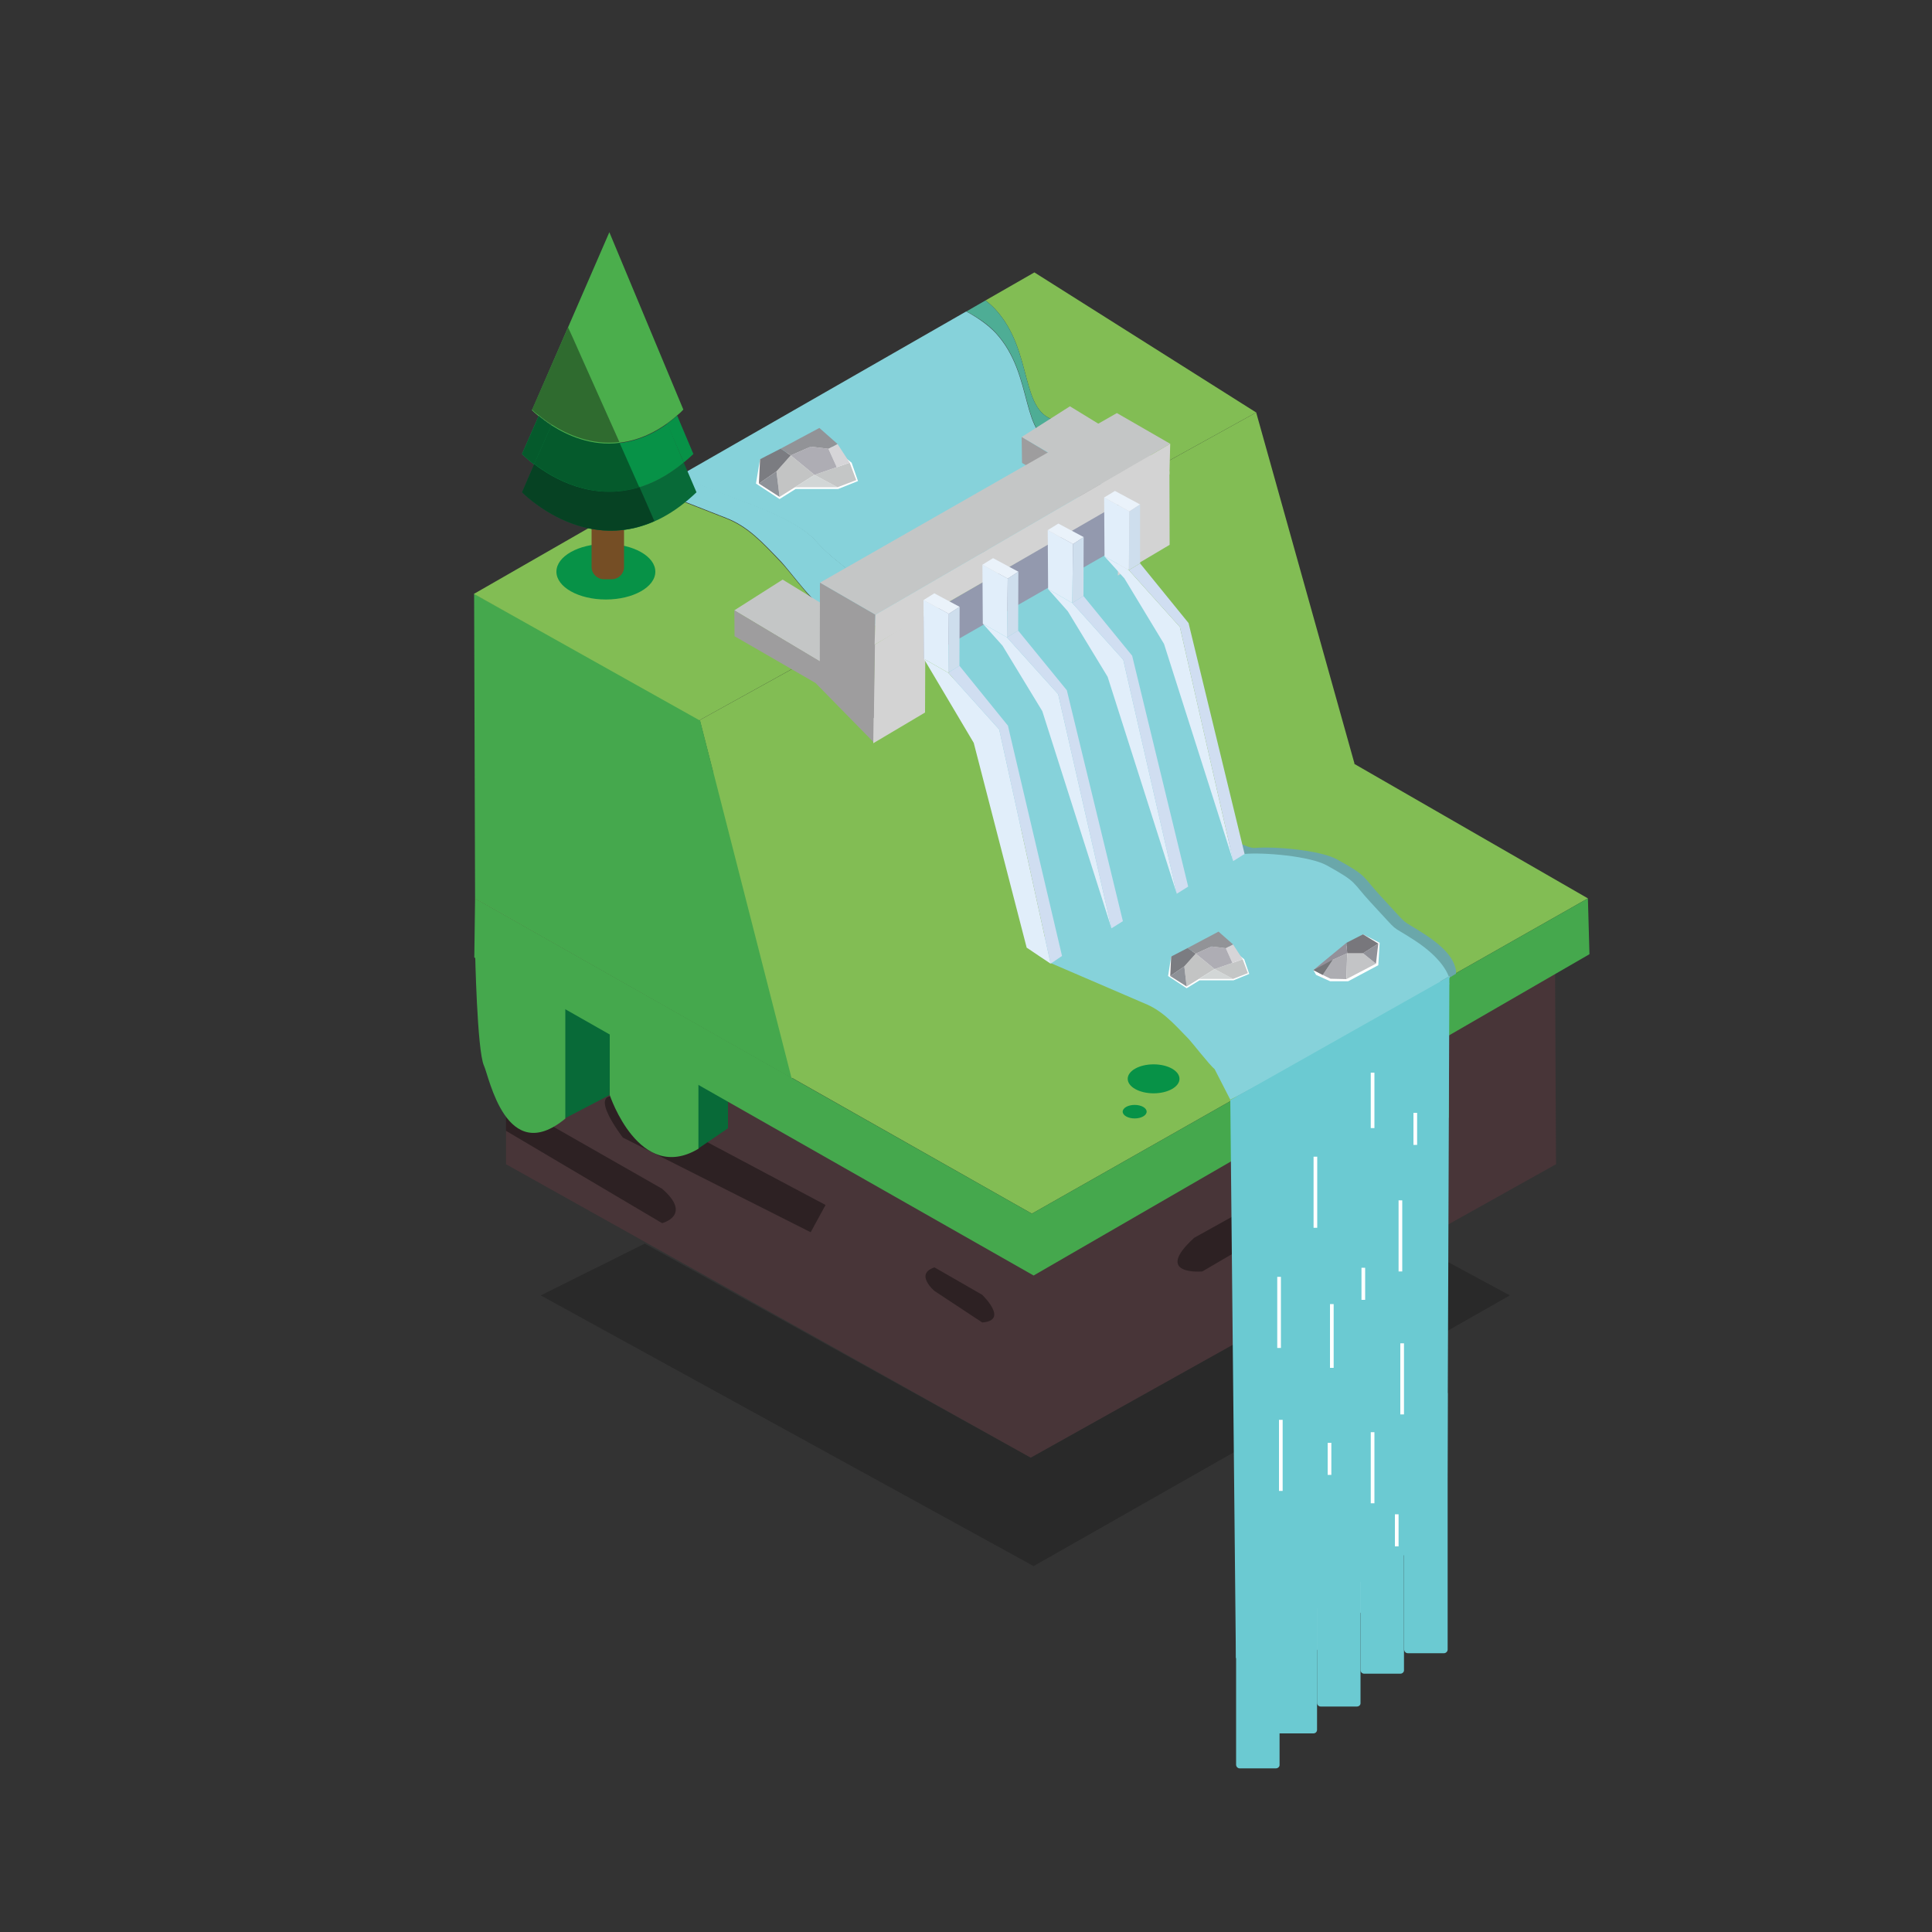 <?xml version="1.0" encoding="utf-8"?>
<!-- Generator: Adobe Illustrator 26.0.3, SVG Export Plug-In . SVG Version: 6.00 Build 0)  -->
<svg version="1.1" id="Layer_1" xmlns="http://www.w3.org/2000/svg" xmlns:xlink="http://www.w3.org/1999/xlink" x="0px" y="0px"
	 viewBox="0 0 1000 1000" style="enable-background:new 0 0 1000 1000;" xml:space="preserve">
<rect x="0" y="0" width="1000" height="1000" fill="#333333" stroke="none"/>
<style type="text/css">
	.st0{fill:#483538;}
	.st1{fill:#82BD54;}
	.st2{opacity:0.57;fill:#45A84D;enable-background:new    ;}
	.st3{fill:#086A38;}
	.st4{opacity:0.41;}
	.st5{fill:#040404;}
	.st6{fill:#45A84D;}
	.st7{opacity:0.2;fill:#040404;enable-background:new    ;}
	.st8{fill:#777A7E;}
	.st9{fill:#6AA7AA;}
	.st10{fill:#86D2DA;}
	.st11{fill:#FFFFFF;}
	.st12{fill:#6BCAD2;}
	.st13{fill:#ADADB2;}
	.st14{fill:#C3C4C6;}
	.st15{fill:#909198;}
	.st16{fill:#78777C;}
	.st17{fill:#93919A;}
	.st18{fill:#757679;}
	.st19{fill:#C3C4C4;}
	.st20{fill:#8E9197;}
	.st21{fill:#D2D6D6;}
	.st22{fill:#C4C6C6;}
	.st23{fill:#D6D5D8;}
	.st24{fill:#AEADB4;}
	.st25{fill:#7B7C81;}
	.st26{fill:#929397;}
	.st27{fill:#4EAD95;}
	.st28{fill:#079247;}
	.st29{fill:#754E25;}
	.st30{fill:#4BAE4C;}
	.st31{opacity:0.39;fill:#040404;enable-background:new    ;}
	.st32{fill:#9E9D9E;}
	.st33{fill:#D3D3D3;}
	.st34{fill:#9399AE;}
	.st35{fill:#E1EEFA;}
	.st36{fill:#EAF2FA;}
	.st37{fill:#CEDEED;}
	.st38{fill:#D0DEF1;}
</style>
<g>
	<g>
		<polygon id="XMLID_00000173144602509470274180000015295622290027991462_" class="st0" points="805.4,602.6 533.5,754.5 
			261.9,602.6 261.9,501.7 533.1,658.3 804.9,501.7 		"/>
		<polygon id="XMLID_00000050651723654975716860000005073643076275466384_" class="st1" points="821.9,465 534.1,628.2 245.9,465 
			545.2,305.7 		"/>
		<path id="XMLID_00000057132818402295254050000017383393887684040878_" class="st2" d="M379.1,568.5"/>
		<polygon id="XMLID_00000067236906113193590580000008687621235398167428_" class="st3" points="705,601.8 688.7,592.8 688.7,564.9 
			705.9,564.9 		"/>
		<polygon id="XMLID_00000096764275527353160080000010594116237475633544_" class="st3" points="292.5,578.8 315.5,566.8 
			316.7,509.9 287.2,502.5 		"/>
		<g id="XMLID_00000093879948478879927050000009759429771134813859_" class="st4">
			<path id="XMLID_00000073695152498076834670000008157260974824522393_" class="st5" d="M711.1,606.2l-88.8,51.9
				c0,0-25.8,2.3-4.2-17.4l78.3-43.6L711.1,606.2z"/>
			<path id="XMLID_00000103984036253426617780000009316475658579204240_" class="st5" d="M419.6,637.8l-97.2-49
				c0,0-22.6-29.1,2.5-19.5l102.4,54.4L419.6,637.8z"/>
			<path id="XMLID_00000021840854930218725660000014430684579567935656_" class="st5" d="M261.9,585.3l80.8,47.8c0,0,15.9-4,0-17.8
				l-80.8-46.1V585.3z"/>
			<path id="XMLID_00000014613220512174940310000012055010134289765770_" class="st5" d="M508.4,684.5l-24.7-16.3
				c0,0-10.5-8.8,0-12.2l24.7,14.2C508.4,670.3,522.4,683.5,508.4,684.5z"/>
			<path id="XMLID_00000009570518334675683000000010371451478222556559_" class="st5" d="M664.8,662.1l34.8-17.8
				c0,0,10-11.9-0.4-11.3l-34.4,15.5C664.8,648.7,652.3,662.5,664.8,662.1z"/>
		</g>
		<polygon id="XMLID_00000023966136975771426120000000860566134172954011_" class="st3" points="361.1,594.7 376.8,584 376.8,561 
			355.7,551.5 		"/>
		<path id="XMLID_00000139261959146808881650000012055647887085200568_" class="st6" d="M245.9,492.1c0,0,1,51.7,4.6,59.5
			c2.7,5.7,11.5,52.6,42.1,27.4v-60.1c0,0,9.6-14.4,23,14.4v33.5c0,0,15.3,46.1,45.9,27.8v-48.8l-111.8-65.1L245.9,492.1z"/>
		<polygon id="XMLID_00000052823677638688839010000001851247236739114639_" class="st6" points="245.9,465 418.5,562.8 534.1,628.2 
			821.9,465 822.7,493.9 535,660.2 245.5,495.6 		"/>
		<path class="st6" d="M760.7,510.6l-84.7,52.2c0,0-1.5,14.9,11.9,9c13.4-5.9,18,6.5,18,6.5v23.5c19.1,22.8,44-23.5,44-23.5v-42.5
			c4.2-7.8,7.8-12.8,10.8-15.8V510.6z"/>
		<polygon id="XMLID_00000036941582242270380260000003535401924582480265_" class="st7" points="333.7,643.7 533.5,754.5 
			731.8,643.7 781.5,670.5 535,810.6 279.9,670.5 		"/>
		<path id="XMLID_00000143617805496687605180000006366165698967034023_" class="st8" d="M656,324.5"/>
	</g>
	<g>
		<path class="st9" d="M536.8,417.3C536.8,417.3,536.8,417.2,536.8,417.3c0.8-0.5,17.5-9.3,54.3-3.9c18.9,2.8,50.9,26.2,58.4,25.5
			c9.9-0.9,33.8,1.1,42.5,5.9c16.3,9,12.8,8.4,22.7,19.1c16.4,17.6,8.6,10.5,22.6,19.6c14.8,9.6,15.5,16,16.2,18.1
			c0.1,0.2,0.2,1.1,0.1,2.4l-90.5,54.5c-0.1,0.1-22.8,9.6-22.9,9.5l-6.2-17.5c-2.8-2.3-11.3-13.4-13.8-16
			c-8-8.3-13.7-14.6-22.9-18.2l-48.1-20.7c-13.4-8.3,0,0-12.5-8.7l-23.4-12.6"/>
	</g>
	<g>
		<g>
			<g>
				<polyline class="st10" points="527.9,469 649.9,545.5 656.7,562.1 680.9,854.7 708.5,831.1 750.1,508.9 750.1,508.9 				"/>
			</g>
			<path class="st10" d="M531.5,420.4C531.5,420.4,531.5,420.4,531.5,420.4c0.8-0.5,17.5-9.3,54.3-3.9c18.9,2.8,50.9,26.2,58.4,25.5
				c9.9-0.9,33.8,1.1,42.5,5.9c16.3,9,12.8,8.4,22.7,19.1c16.4,17.6,8.6,10.5,22.6,19.6c14.8,9.6,17.6,17.8,18.2,19.8
				c0.1,0.2,0.1-2.3,0-1.1l-92.6,52.7c-0.1,0.1-20.7,11.3-20.8,11.2l-8.1-15.8c-2.8-2.3-11.3-13.4-13.8-16
				c-8-8.3-13.7-14.6-22.9-18.2l-48.1-20.7c-13.4-8.3,0,0-12.5-8.7l-23.4-12.6"/>
		</g>
		<rect x="680.9" y="791.5" class="st11" width="1.9" height="28.7"/>
		<rect x="659.2" y="823.4" class="st11" width="1.9" height="16.6"/>
		<polygon class="st12" points="636.8,569.4 750.2,505.4 749.1,791.2 639.7,858.3 		"/>
		<path class="st12" d="M679.8,897.2h-18.7c-1.1,0-1.9-0.9-1.9-1.9V762.9c0-1.1,0.9-1.9,1.9-1.9h18.7c1.1,0,1.9,0.9,1.9,1.9v132.4
			C681.7,896.4,680.9,897.2,679.8,897.2z"/>
		<path class="st12" d="M747.4,855.7h-18.7c-1.1,0-1.9-0.9-1.9-1.9V721.4c0-1.1,0.9-1.9,1.9-1.9h18.7c1.1,0,1.9,0.9,1.9,1.9v132.4
			C749.3,854.8,748.4,855.7,747.4,855.7z"/>
		<path class="st12" d="M724.8,866.3h-18.7c-1.1,0-1.9-0.9-1.9-1.9V732c0-1.1,0.9-1.9,1.9-1.9h18.7c1.1,0,1.9,0.9,1.9,1.9v132.4
			C726.8,865.4,725.9,866.3,724.8,866.3z"/>
		<path class="st12" d="M702.3,883.3h-18.7c-1.1,0-1.9-0.9-1.9-1.9V749c0-1.1,0.9-1.9,1.9-1.9h18.7c1.1,0,1.9,0.9,1.9,1.9v132.4
			C704.3,882.5,703.4,883.3,702.3,883.3z"/>
		<g>
			<polygon class="st11" points="681.2,504.6 688.5,507.9 697.8,507.9 713.4,499.6 714.1,488 705.5,483.6 679.8,502.1 			"/>
			<polygon class="st13" points="684.6,504.6 688.7,506.6 696.9,506.8 697.3,493.4 689.8,496.8 			"/>
			<polygon class="st14" points="712.2,498.8 696.9,506.8 697.3,493.4 705.5,493.4 			"/>
			<polygon class="st15" points="713.4,488.4 705.5,493.4 712.2,498.8 			"/>
			<polygon class="st16" points="705.5,483.6 713.4,488.4 705.5,493.4 697.3,493.4 696.9,488 			"/>
			<polygon class="st17" points="679.8,502.1 684.6,504.6 689.8,496.8 697.3,493.4 696.9,488 			"/>
			<polygon class="st18" points="684.6,504.6 689.8,496.8 679.8,502.1 			"/>
		</g>
		<g>
			<polygon class="st11" points="606.2,495.1 604.6,505.2 614.2,511.5 620.9,507.4 638.5,507.4 646.6,504.1 644,496.5 633.7,488.2 
							"/>
			<g>
				<polygon class="st19" points="614.2,510.6 628.7,501.6 618.9,493.6 613,500.2 				"/>
				<polygon class="st20" points="605.7,505.2 614.2,510.6 613,500.2 				"/>
				<polygon class="st21" points="620.6,506.7 638.2,506.7 628.7,501.6 				"/>
				<polygon class="st22" points="643.2,496.5 638.8,498.1 628.7,501.6 638.2,506.7 645.9,503.7 				"/>
				<polygon class="st23" points="634.5,490.8 637.9,498.4 643.2,496.5 638.2,488.8 				"/>
				<polygon class="st24" points="627.1,489.9 634.5,490.8 637.9,498.4 628.7,501.6 618.9,493.6 				"/>
				<polygon class="st25" points="606.2,495.1 605.7,505.2 613,500.2 618.9,493.6 614.7,490.7 				"/>
				<polygon class="st26" points="630.7,482.2 638.2,488.8 634.5,490.8 627.1,489.9 618.9,493.6 614.7,490.7 				"/>
			</g>
		</g>
		<rect x="679.9" y="598.7" class="st11" width="1.9" height="36.8"/>
		<rect x="723.9" y="621.3" class="st11" width="1.9" height="36.8"/>
		<rect x="724.8" y="695.3" class="st11" width="1.9" height="36.8"/>
		<rect x="709.5" y="741.3" class="st11" width="1.9" height="36.8"/>
		<rect x="731.6" y="576" class="st11" width="1.9" height="16.6"/>
		<rect x="709.5" y="555.2" class="st11" width="1.9" height="28.7"/>
		<rect x="704.7" y="656.2" class="st11" width="1.9" height="16.6"/>
		<rect x="688.4" y="675" class="st11" width="1.9" height="33"/>
		<rect x="687.2" y="746.8" class="st11" width="1.9" height="16.6"/>
		<rect x="722" y="783.8" class="st11" width="1.9" height="16.6"/>
		<path class="st12" d="M660.4,915.3h-18.7c-1.1,0-1.9-0.9-1.9-1.9V781c0-1.1,0.9-1.9,1.9-1.9h18.7c1.1,0,1.9,0.9,1.9,1.9v132.4
			C662.4,914.4,661.5,915.3,660.4,915.3z"/>
		<rect x="661.1" y="660.9" class="st11" width="1.9" height="36.8"/>
		<rect x="662" y="734.9" class="st11" width="1.9" height="36.8"/>
	</g>
	<polygon class="st1" points="362.2,372.7 650.2,213.5 701.1,395.3 409.7,558 	"/>
	<polygon class="st10" points="487.3,341 514.2,384.7 549.7,494.8 638.3,445.7 609,327.9 574.5,285.9 484.6,332.4 	"/>
	<polygon class="st6" points="245.9,465 409.7,558 362.2,372.2 245.4,307.3 	"/>
	<g>
		<path class="st10" d="M431.8,335.2c0.2,0.1,26-14,26.1-14.1l77.6-44.2l-104,57.5L431.8,335.2z"/>
		<path class="st1" d="M535.4,141l-25.3,14.5c1.8,1.4,3.5,2.9,4.9,4.4c20.6,22.1,12.1,54.7,32.8,58c14.4,2.3,21.3,19.3,24.2,29.4
			c1.1,2.2,1.8,3.9,2,4.6c0.1,0.2,0.2,1.4,0.1,3l-38.5,21.9l114.6-63.3L535.4,141z"/>
		<path class="st27" d="M515.3,172.1c20.6,22.1,12.1,54.7,32.8,58c13.9,2.2,20.8,11.4,23.9,17.2c-2.9-10.1-9.8-27.1-24.2-29.4
			c-20.7-3.3-12.2-35.9-32.8-58c-1.4-1.5-3.1-3-4.9-4.4l-9.9,5.7C506.3,164.4,511.6,168.1,515.3,172.1z"/>
		<path class="st1" d="M404.2,291c-10-10.5-17.1-18.3-28.7-22.8l-36.8-14.4l-93.4,53.6l116.7,65.4l69.4-38.4l-10-23.4
			C418,308.1,407.4,294.2,404.2,291z"/>
		<path class="st10" d="M574,251.9c-0.2-0.7-0.8-2.4-2-4.6c1.3,4.4,1.8,7.6,1.8,7.6l-116.2,55.2l-26.6-21.7
			c-3.5-2.9-6.6-6.2-9.7-9.5c-10-10.5-34.4-18.6-46-23.1l-23.9-9.4l-12.5,7.2l36.8,14.4c11.6,4.5,18.7,12.4,28.7,22.8
			c3.1,3.3,13.7,17.2,17.3,20l10,23.4l104-57.5l38.5-21.9C574.2,253.4,574,252.1,574,251.9z"/>
		<path class="st10" d="M421.2,279c3.1,3.3,6.2,6.6,9.7,9.5l26.6,21.7l116.2-55.2c0,0-0.5-3.1-1.8-7.6c-3.1-5.8-10-15-23.9-17.2
			c-20.7-3.3-12.2-35.9-32.8-58c-3.8-4-9-7.7-15.1-11l-149,85.4l23.9,9.4C386.7,260.5,411.1,268.6,421.2,279z"/>
	</g>
	<g id="tree_x5F_2_00000012450525797441996580000014600339502833121195_">
		
			<ellipse id="XMLID_00000050625713421517678650000006220532799403779473_" class="st28" cx="313.6" cy="295.9" rx="25.6" ry="14.4"/>
		<path id="XMLID_00000096747032006039196550000009625759250925047984_" class="st29" d="M316.7,299.8h-4.2c-3.4,0-6.3-2.9-6.3-6.3
			v-27.5c0-3.4,2.9-6.3,6.3-6.3h4.2c3.4,0,6.3,2.9,6.3,6.3v27.5C323,297,320.1,299.8,316.7,299.8z"/>
		<g id="XMLID_00000111154366065086848770000004391677240869240236_">
			<path id="XMLID_00000129912880961447062920000001598059418169574533_" class="st28" d="M278.8,215.4l-8.6,19.6
				c0,0,2.4,2.4,6.3,5.5l8.9-20.1C282.7,218.3,280.4,216.7,278.8,215.4z"/>
			<path id="XMLID_00000166661774105008564350000013136358313448252593_" class="st28" d="M353.9,239.4c1.6-1.3,3.4-2.9,5-4.4
				l-8.4-19.9c-1.8,1.6-3.4,2.9-5.2,4.2L353.9,239.4z"/>
			<path id="XMLID_00000183211020640759975410000000092515875007283587_" class="st3" d="M353.9,239.4
				c-33.5,27.7-64.3,10.7-77.1,0.8l-6.3,14.6c0,0,43.4,44.7,90,0L353.9,239.4z"/>
			<path id="XMLID_00000007399798995019215460000004667396571233648512_" class="st28" d="M353.9,239.4l-8.4-20.1
				c-24.8,17.8-47.6,8.9-60.1,0.8l-8.9,20.1C289.5,250.2,320.4,267.2,353.9,239.4z"/>
			<path id="XMLID_00000154411640669206528550000000583837348681684624_" class="st30" d="M315.4,120.2l-40,92.1c0,0,1,1.3,3.4,2.9
				c1.6,1.3,3.9,3.1,6.5,4.7c12.6,8.1,35.3,17,60.1-0.8c1.8-1.3,3.4-2.6,5.2-4.2c1-0.8,2.1-1.8,3.1-2.9L315.4,120.2z"/>
		</g>
		<g id="XMLID_00000013188675025078981050000013017362459194387348_">
			<path id="XMLID_00000075160094920657414560000016648999354332960656_" class="st30" d="M278.8,215.4l17.5-40.5l-2.4-5.2
				l-18.6,42.6C275.4,212.2,276.7,213.5,278.8,215.4z"/>
			<path id="XMLID_00000070814555683758105540000000955272010220513938_" class="st28" d="M278.8,215.4l-8.6,19.6
				c0,0,2.4,2.4,6.3,5.5l8.9-20.1C282.7,218.3,280.4,216.7,278.8,215.4z"/>
			<path id="XMLID_00000043456011967335657830000013079353784453810071_" class="st31" d="M278.8,215.4l-8.6,19.6
				c0,0,2.4,2.4,6.3,5.5l8.9-20.1C282.7,218.3,280.4,216.7,278.8,215.4z"/>
			<path id="XMLID_00000181776934391681768340000002703213568153317530_" class="st30" d="M300.8,184.5l-4.4-9.9l-17.5,40.5
				c1.6,1.3,3.9,3.1,6.5,4.7L300.8,184.5z"/>
			<path id="XMLID_00000047019090912213267790000014849123245506477752_" class="st3" d="M276.5,240.2l-6.3,14.6
				c0,0,30.9,31.9,68.5,14.9l-7.8-17.8C306.8,259.6,286.4,247.8,276.5,240.2z"/>
			<path id="XMLID_00000103255510406508073810000010843079191255265201_" class="st31" d="M276.5,240.2l-6.3,14.6
				c0,0,30.9,31.9,68.5,14.9l-7.8-17.8C306.8,259.6,286.4,247.8,276.5,240.2z"/>
			<path id="XMLID_00000175318173996583979690000001438514516588020668_" class="st28" d="M330.9,252.2l-10.2-23
				c-14.6,1.6-27.2-3.9-35.3-9.2l-8.9,20.1C286.4,247.8,306.8,259.6,330.9,252.2z"/>
			<path id="XMLID_00000111883947198561331220000000468821223942244005_" class="st31" d="M330.9,252.2l-10.2-23
				c-14.6,1.6-27.2-3.9-35.3-9.2l-8.9,20.1C286.4,247.8,306.8,259.6,330.9,252.2z"/>
			<path id="XMLID_00000055706193865406208850000016330754336527496088_" class="st30" d="M320.7,229.2l-19.9-44.7l-15.4,35.6
				C293.5,225.3,306,231.1,320.7,229.2z"/>
			<path id="XMLID_00000105414156606721667270000012821698029961556878_" class="st31" d="M300.8,184.5l-4.4-9.9l-2.4-5.2L275.4,212
				c0,0,1,1.3,3.4,2.9c1.6,1.3,3.9,3.1,6.5,4.7c8.1,5.2,20.7,11,35.3,9.2L300.8,184.5z"/>
		</g>
	</g>
	<g>
		<polygon class="st11" points="393.4,237.7 391.3,250.3 403.5,258.3 411.8,253.1 433.8,253.1 444.1,249 440.8,239.5 427.9,229.1 		
			"/>
		<g>
			<polygon class="st19" points="403.5,257.2 421.6,245.8 409.3,235.7 401.9,244 			"/>
			<polygon class="st20" points="392.8,250.3 403.5,257.2 401.9,244 			"/>
			<polygon class="st21" points="411.4,252.2 433.5,252.2 421.6,245.8 			"/>
			<polygon class="st22" points="439.8,239.5 434.3,241.4 421.6,245.8 433.5,252.2 443.2,248.5 			"/>
			<polygon class="st23" points="428.8,232.3 433.1,241.8 439.8,239.5 433.5,229.8 			"/>
			<polygon class="st24" points="419.6,231.2 428.8,232.3 433.1,241.8 421.6,245.8 409.3,235.7 			"/>
			<polygon class="st25" points="393.4,237.7 392.8,250.3 401.9,244 409.3,235.7 404.1,232.2 			"/>
			<polygon class="st26" points="424.1,221.5 433.5,229.8 428.8,232.3 419.6,231.2 409.3,235.7 404.1,232.2 			"/>
		</g>
	</g>
	<polygon class="st22" points="380.1,315.9 405.1,300 452.7,329.2 425.1,342.9 	"/>
	<polygon class="st22" points="528.8,226.2 553.8,210.3 601.5,239.5 573,252 	"/>
	<polyline class="st32" points="529,239.6 528.8,226.2 601.7,269.6 601,282 	"/>
	<polygon class="st32" points="452.4,384.4 422.1,353.5 380.2,329.3 380.1,315.9 452.9,359.3 	"/>
	<polygon class="st33" points="452,384.7 478.8,368.8 479,317.8 452.7,333.7 	"/>
	<polygon class="st33" points="578.6,297.9 605.4,282 605.3,244 579.1,259.9 	"/>
	<polygon class="st34" points="478.2,341 574.5,285.9 574.5,262.9 478.1,319.1 478.2,341 	"/>
	<g>
		<polygon class="st22" points="424.4,301.6 578.1,213.8 605.7,229.7 453.1,318.2 		"/>
		<polygon class="st32" points="424.3,354.7 452.3,371.7 453.1,318.2 424.4,301.6 		"/>
		<polygon class="st33" points="605.7,229.7 453.1,318.2 452.7,333.7 605.3,245.6 		"/>
	</g>
	<g>
		<polygon class="st35" points="478.2,341 490.8,348.2 491.1,317.7 478,310.6 		"/>
		<polygon class="st36" points="478,310.6 483.6,307.1 496.7,314.1 491.1,317.7 		"/>
		<polygon class="st37" points="490.8,348.2 496.6,344.6 496.7,314.1 491.1,317.7 		"/>
		<polygon class="st35" points="478.2,341 504,384.5 531.4,490.5 543.8,498.8 517.2,377.6 490.8,348.2 		"/>
		<polygon class="st38" points="496.6,344.6 490.8,348.2 517.2,377.6 543.8,498.8 549.7,494.8 521.7,375.6 		"/>
	</g>
	<g>
		<polygon class="st35" points="508.7,322.8 521.2,329.9 521.6,299.5 508.5,292.3 		"/>
		<polygon class="st36" points="508.5,292.3 514,288.9 527.1,295.9 521.6,299.5 		"/>
		<polygon class="st37" points="521.2,329.9 527,326.4 527.1,295.9 521.6,299.5 		"/>
		<polygon class="st35" points="508.7,322.8 518.9,334.2 539.5,368.1 575.3,480.5 547.7,359.3 521.2,329.9 		"/>
		<polygon class="st38" points="527,326.4 521.2,329.9 547.7,359.3 575.3,480.5 581.2,476.8 552.2,357.3 		"/>
	</g>
	<g>
		<polygon class="st35" points="542.5,304.9 555,312.1 555.4,281.6 542.3,274.4 		"/>
		<polygon class="st36" points="542.3,274.4 547.8,271 560.9,278 555.4,281.6 		"/>
		<polygon class="st37" points="555,312.1 560.8,308.5 560.9,278 555.4,281.6 		"/>
		<polygon class="st35" points="542.5,304.9 552.7,316.4 573.3,350.3 609.1,462.6 581.4,341.5 555,312.1 		"/>
		<polygon class="st38" points="560.8,308.5 555,312.1 581.4,341.5 609.1,462.6 615,458.9 586,339.4 		"/>
	</g>
	<g>
		<polygon class="st35" points="571.7,288 584.3,295.1 584.6,264.7 571.5,257.5 		"/>
		<polygon class="st36" points="571.5,257.5 577.1,254.1 590.1,261.1 584.6,264.7 		"/>
		<polygon class="st37" points="584.3,295.1 590.1,291.6 590.1,261.1 584.6,264.7 		"/>
		<polygon class="st35" points="571.7,288 582,299.4 602.5,333.3 638.3,445.7 610.7,324.5 584.3,295.1 		"/>
		<polygon class="st38" points="590.1,291.6 584.3,295.1 610.7,324.5 638.3,445.7 644.2,442 615.2,322.5 		"/>
	</g>
</g>
<ellipse id="XMLID_00000179618391718595014110000000563154351960781970_" class="st28" cx="587.3" cy="575.4" rx="6.2" ry="3.5"/>
<ellipse id="XMLID_00000005252662208991420090000006160060840762395779_" class="st28" cx="597.1" cy="558.4" rx="13.4" ry="7.5"/>
</svg>
